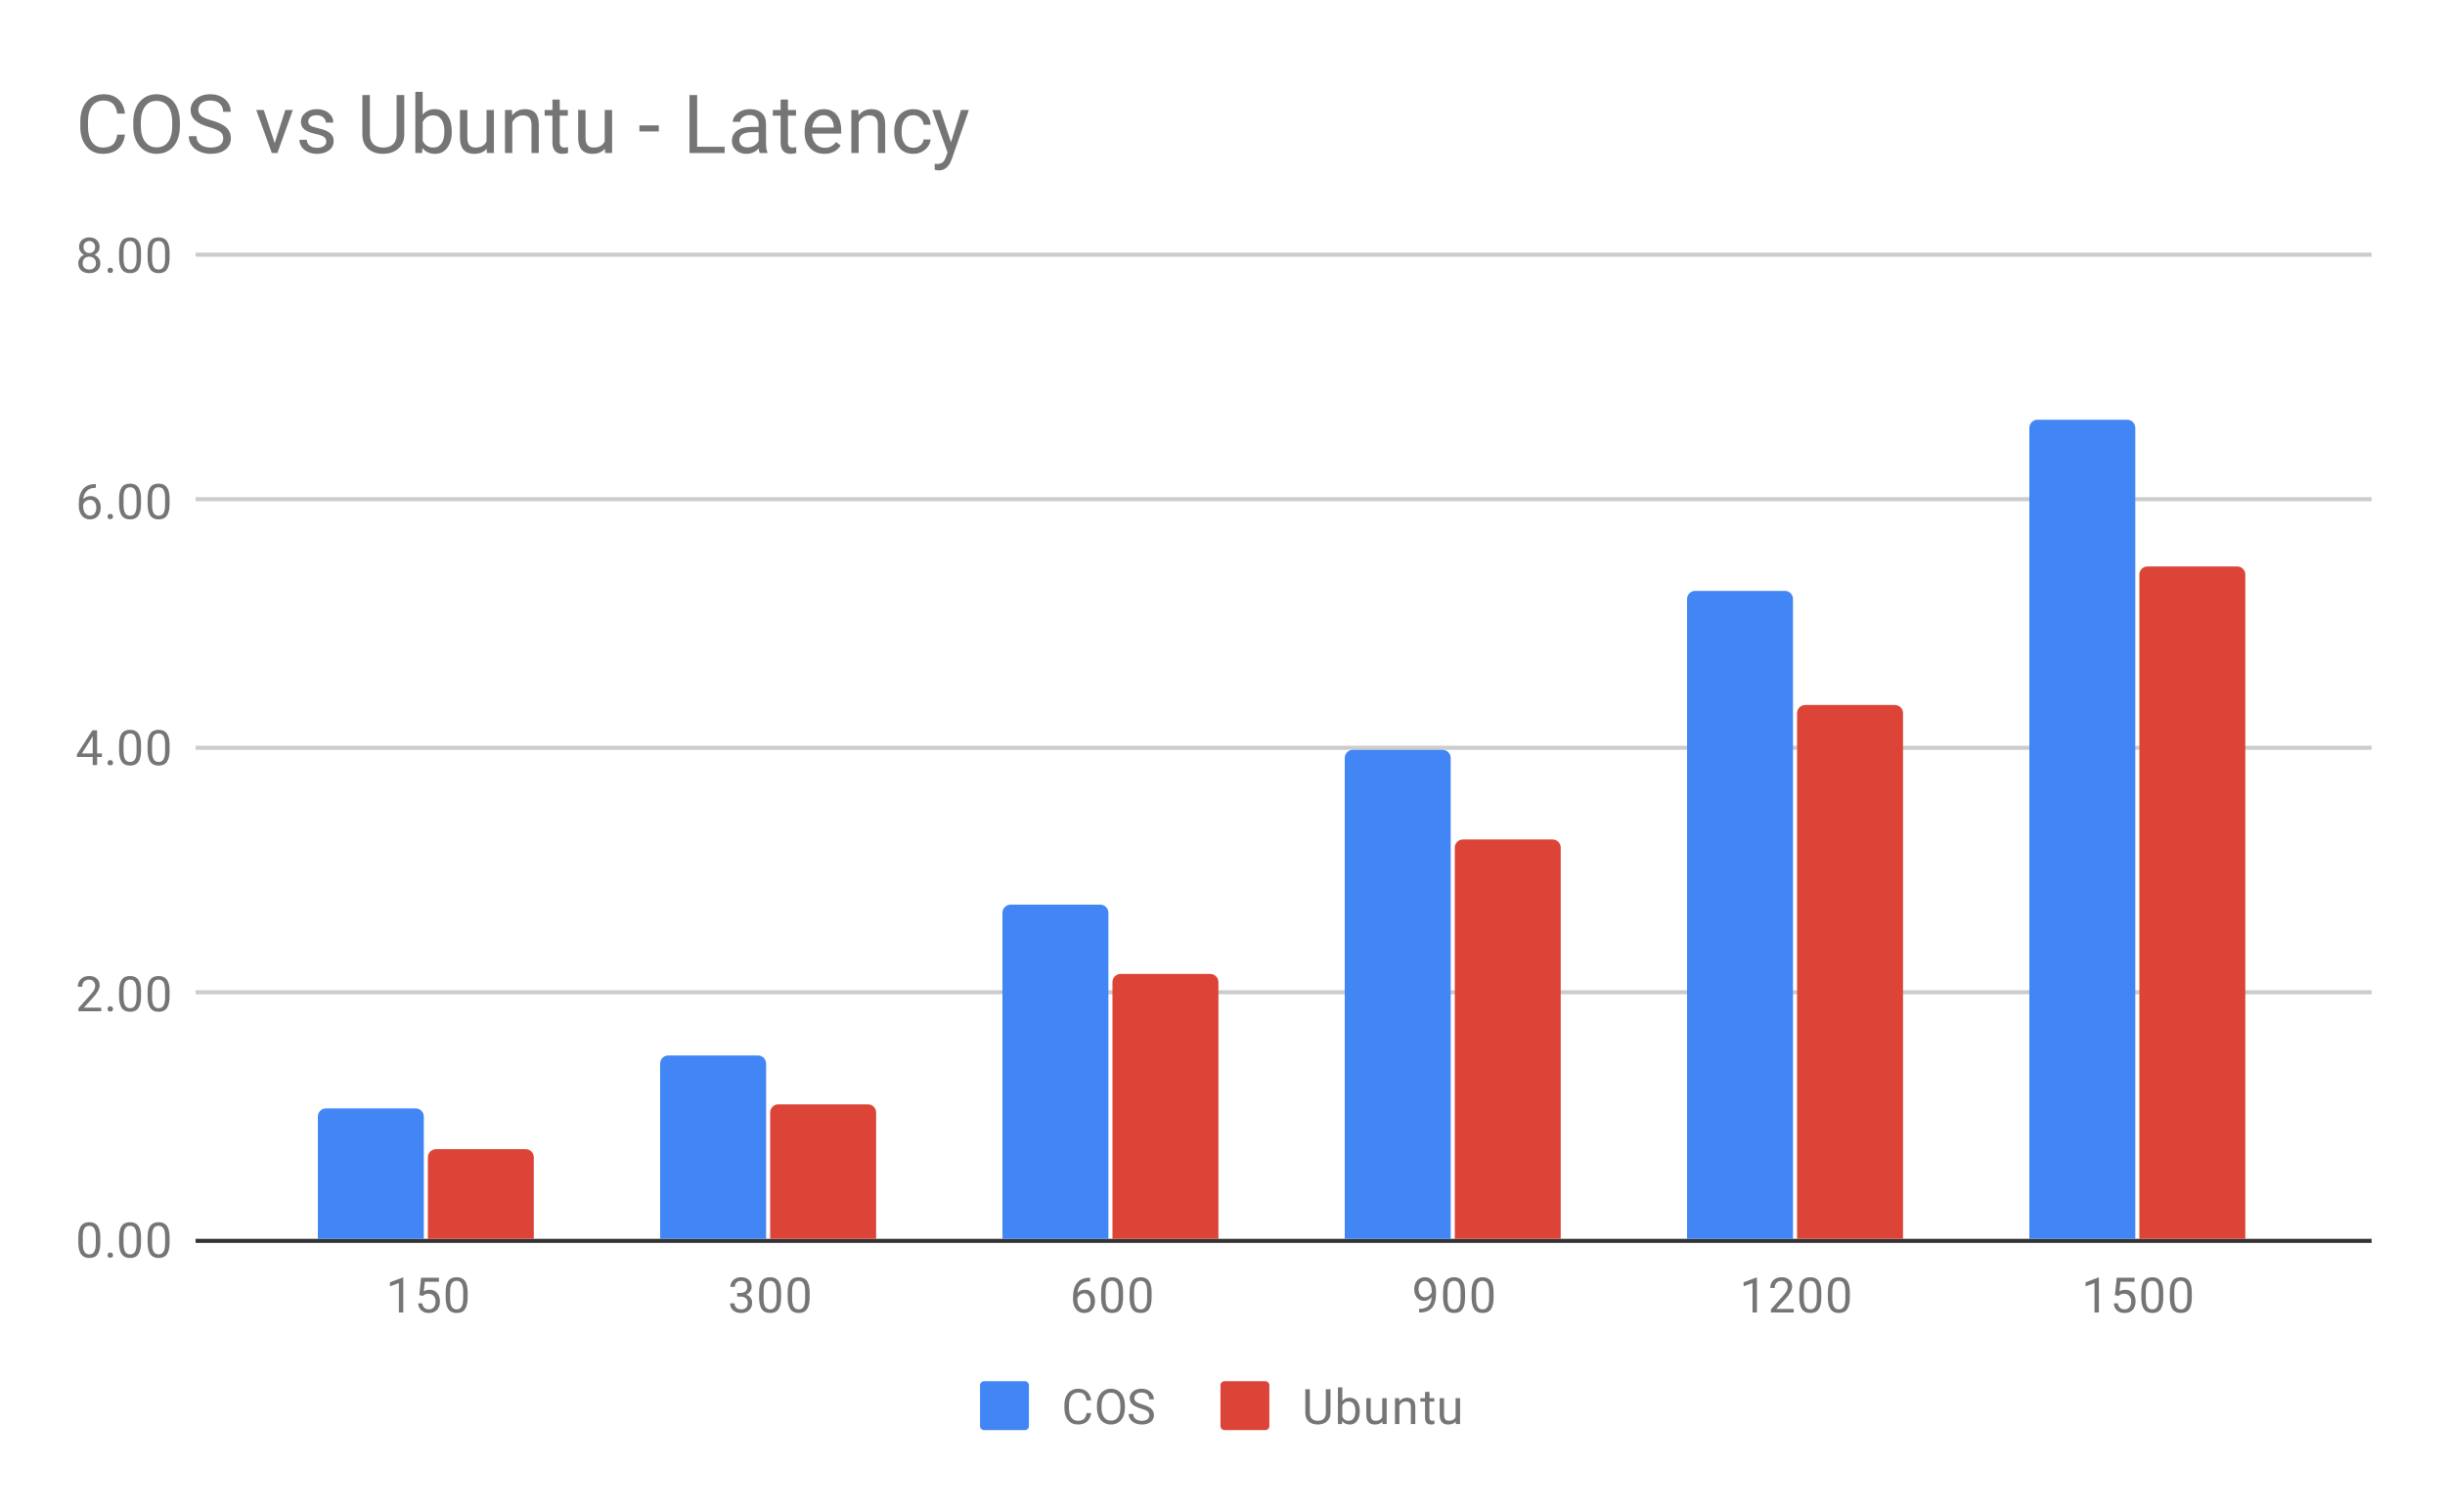 <svg version="1.1" viewBox="0.0 0.0 600.0 371.0" fill="none" stroke="none" stroke-linecap="square" stroke-miterlimit="10" width="600" height="371" xmlns:xlink="http://www.w3.org/1999/xlink" xmlns="http://www.w3.org/2000/svg"><path fill="#ffffff" d="M0 0L600.0 0L600.0 371.0L0 371.0L0 0Z" fill-rule="nonzero"/><path stroke="#333333" stroke-width="1.0" stroke-linecap="butt" d="M48.5 304.5L581.5 304.5" fill-rule="nonzero"/><path stroke="#cccccc" stroke-width="1.0" stroke-linecap="butt" d="M48.5 243.5L581.5 243.5" fill-rule="nonzero"/><path stroke="#cccccc" stroke-width="1.0" stroke-linecap="butt" d="M48.5 183.5L581.5 183.5" fill-rule="nonzero"/><path stroke="#cccccc" stroke-width="1.0" stroke-linecap="butt" d="M48.5 122.5L581.5 122.5" fill-rule="nonzero"/><path stroke="#cccccc" stroke-width="1.0" stroke-linecap="butt" d="M48.5 62.5L581.5 62.5" fill-rule="nonzero"/><clipPath id="id_0"><path d="M48.55 62.417L581.45 62.417L581.45 304.083L48.55 304.083L48.55 62.417Z" clip-rule="nonzero"/></clipPath><path stroke="#000000" stroke-width="0.0" stroke-linecap="butt" stroke-opacity="0.0" clip-path="url(#id_0)" d="M104.0 304.0L78.0 304.0L78.0 274.0C78.0 272.895 78.895 272.0 80.0 272.0L102.0 272.0C103.105 272.0 104.0 272.895 104.0 274.0Z" fill-rule="nonzero"/><path fill="#4285f4" clip-path="url(#id_0)" d="M104.0 304.0L78.0 304.0L78.0 274.0C78.0 272.895 78.895 272.0 80.0 272.0L102.0 272.0C103.105 272.0 104.0 272.895 104.0 274.0Z" fill-rule="nonzero"/><path stroke="#000000" stroke-width="0.0" stroke-linecap="butt" stroke-opacity="0.0" clip-path="url(#id_0)" d="M188.0 304.0L162.0 304.0L162.0 261.0C162.0 259.895 162.895 259.0 164.0 259.0L186.0 259.0C187.105 259.0 188.0 259.895 188.0 261.0Z" fill-rule="nonzero"/><path fill="#4285f4" clip-path="url(#id_0)" d="M188.0 304.0L162.0 304.0L162.0 261.0C162.0 259.895 162.895 259.0 164.0 259.0L186.0 259.0C187.105 259.0 188.0 259.895 188.0 261.0Z" fill-rule="nonzero"/><path stroke="#000000" stroke-width="0.0" stroke-linecap="butt" stroke-opacity="0.0" clip-path="url(#id_0)" d="M272.0 304.0L246.0 304.0L246.0 224.0C246.0 222.895 246.895 222.0 248.0 222.0L270.0 222.0C271.105 222.0 272.0 222.895 272.0 224.0Z" fill-rule="nonzero"/><path fill="#4285f4" clip-path="url(#id_0)" d="M272.0 304.0L246.0 304.0L246.0 224.0C246.0 222.895 246.895 222.0 248.0 222.0L270.0 222.0C271.105 222.0 272.0 222.895 272.0 224.0Z" fill-rule="nonzero"/><path stroke="#000000" stroke-width="0.0" stroke-linecap="butt" stroke-opacity="0.0" clip-path="url(#id_0)" d="M356.0 304.0L330.0 304.0L330.0 186.0C330.0 184.895 330.895 184.0 332.0 184.0L354.0 184.0C355.105 184.0 356.0 184.895 356.0 186.0Z" fill-rule="nonzero"/><path fill="#4285f4" clip-path="url(#id_0)" d="M356.0 304.0L330.0 304.0L330.0 186.0C330.0 184.895 330.895 184.0 332.0 184.0L354.0 184.0C355.105 184.0 356.0 184.895 356.0 186.0Z" fill-rule="nonzero"/><path stroke="#000000" stroke-width="0.0" stroke-linecap="butt" stroke-opacity="0.0" clip-path="url(#id_0)" d="M440.0 304.0L414.0 304.0L414.0 147.0C414.0 145.895 414.895 145.0 416.0 145.0L438.0 145.0C439.105 145.0 440.0 145.895 440.0 147.0Z" fill-rule="nonzero"/><path fill="#4285f4" clip-path="url(#id_0)" d="M440.0 304.0L414.0 304.0L414.0 147.0C414.0 145.895 414.895 145.0 416.0 145.0L438.0 145.0C439.105 145.0 440.0 145.895 440.0 147.0Z" fill-rule="nonzero"/><path stroke="#000000" stroke-width="0.0" stroke-linecap="butt" stroke-opacity="0.0" clip-path="url(#id_0)" d="M524.0 304.0L498.0 304.0L498.0 105.0C498.0 103.895 498.895 103.0 500.0 103.0L522.0 103.0C523.105 103.0 524.0 103.895 524.0 105.0Z" fill-rule="nonzero"/><path fill="#4285f4" clip-path="url(#id_0)" d="M524.0 304.0L498.0 304.0L498.0 105.0C498.0 103.895 498.895 103.0 500.0 103.0L522.0 103.0C523.105 103.0 524.0 103.895 524.0 105.0Z" fill-rule="nonzero"/><path stroke="#000000" stroke-width="0.0" stroke-linecap="butt" stroke-opacity="0.0" clip-path="url(#id_0)" d="M131.0 304.0L105.0 304.0L105.0 284.0C105.0 282.895 105.895 282.0 107.0 282.0L129.0 282.0C130.105 282.0 131.0 282.895 131.0 284.0Z" fill-rule="nonzero"/><path fill="#db4437" clip-path="url(#id_0)" d="M131.0 304.0L105.0 304.0L105.0 284.0C105.0 282.895 105.895 282.0 107.0 282.0L129.0 282.0C130.105 282.0 131.0 282.895 131.0 284.0Z" fill-rule="nonzero"/><path stroke="#000000" stroke-width="0.0" stroke-linecap="butt" stroke-opacity="0.0" clip-path="url(#id_0)" d="M215.0 304.0L189.0 304.0L189.0 273.0C189.0 271.895 189.895 271.0 191.0 271.0L213.0 271.0C214.105 271.0 215.0 271.895 215.0 273.0Z" fill-rule="nonzero"/><path fill="#db4437" clip-path="url(#id_0)" d="M215.0 304.0L189.0 304.0L189.0 273.0C189.0 271.895 189.895 271.0 191.0 271.0L213.0 271.0C214.105 271.0 215.0 271.895 215.0 273.0Z" fill-rule="nonzero"/><path stroke="#000000" stroke-width="0.0" stroke-linecap="butt" stroke-opacity="0.0" clip-path="url(#id_0)" d="M299.0 304.0L273.0 304.0L273.0 241.0C273.0 239.895 273.895 239.0 275.0 239.0L297.0 239.0C298.105 239.0 299.0 239.895 299.0 241.0Z" fill-rule="nonzero"/><path fill="#db4437" clip-path="url(#id_0)" d="M299.0 304.0L273.0 304.0L273.0 241.0C273.0 239.895 273.895 239.0 275.0 239.0L297.0 239.0C298.105 239.0 299.0 239.895 299.0 241.0Z" fill-rule="nonzero"/><path stroke="#000000" stroke-width="0.0" stroke-linecap="butt" stroke-opacity="0.0" clip-path="url(#id_0)" d="M383.0 304.0L357.0 304.0L357.0 208.0C357.0 206.895 357.895 206.0 359.0 206.0L381.0 206.0C382.105 206.0 383.0 206.895 383.0 208.0Z" fill-rule="nonzero"/><path fill="#db4437" clip-path="url(#id_0)" d="M383.0 304.0L357.0 304.0L357.0 208.0C357.0 206.895 357.895 206.0 359.0 206.0L381.0 206.0C382.105 206.0 383.0 206.895 383.0 208.0Z" fill-rule="nonzero"/><path stroke="#000000" stroke-width="0.0" stroke-linecap="butt" stroke-opacity="0.0" clip-path="url(#id_0)" d="M467.0 304.0L441.0 304.0L441.0 175.0C441.0 173.895 441.895 173.0 443.0 173.0L465.0 173.0C466.105 173.0 467.0 173.895 467.0 175.0Z" fill-rule="nonzero"/><path fill="#db4437" clip-path="url(#id_0)" d="M467.0 304.0L441.0 304.0L441.0 175.0C441.0 173.895 441.895 173.0 443.0 173.0L465.0 173.0C466.105 173.0 467.0 173.895 467.0 175.0Z" fill-rule="nonzero"/><path stroke="#000000" stroke-width="0.0" stroke-linecap="butt" stroke-opacity="0.0" clip-path="url(#id_0)" d="M551.0 304.0L525.0 304.0L525.0 141.0C525.0 139.895 525.895 139.0 527.0 139.0L549.0 139.0C550.105 139.0 551.0 139.895 551.0 141.0Z" fill-rule="nonzero"/><path fill="#db4437" clip-path="url(#id_0)" d="M551.0 304.0L525.0 304.0L525.0 141.0C525.0 139.895 525.895 139.0 527.0 139.0L549.0 139.0C550.105 139.0 551.0 139.895 551.0 141.0Z" fill-rule="nonzero"/><path fill="#757575" d="M24.613 304.943Q24.613 306.849 23.956 307.786Q23.316 308.708 21.925 308.708Q20.566 308.708 19.909 307.802Q19.253 306.896 19.222 305.083L19.222 303.646Q19.222 301.755 19.863 300.849Q20.519 299.927 21.909 299.927Q23.284 299.927 23.941 300.818Q24.597 301.693 24.613 303.536L24.613 304.943ZM23.519 303.458Q23.519 302.083 23.128 301.458Q22.753 300.818 21.909 300.818Q21.081 300.818 20.691 301.458Q20.316 302.083 20.316 303.38L20.316 305.115Q20.316 306.49 20.706 307.161Q21.113 307.818 21.925 307.818Q22.722 307.818 23.113 307.193Q23.503 306.568 23.519 305.24L23.519 303.458ZM26.394 308.021Q26.394 307.74 26.55 307.552Q26.722 307.365 27.05 307.365Q27.394 307.365 27.566 307.552Q27.738 307.74 27.738 308.021Q27.738 308.286 27.566 308.474Q27.394 308.646 27.05 308.646Q26.722 308.646 26.55 308.474Q26.394 308.286 26.394 308.021ZM34.612 304.943Q34.612 306.849 33.956 307.786Q33.316 308.708 31.925 308.708Q30.566 308.708 29.909 307.802Q29.253 306.896 29.222 305.083L29.222 303.646Q29.222 301.755 29.863 300.849Q30.519 299.927 31.909 299.927Q33.284 299.927 33.941 300.818Q34.597 301.693 34.612 303.536L34.612 304.943ZM33.519 303.458Q33.519 302.083 33.128 301.458Q32.753 300.818 31.909 300.818Q31.081 300.818 30.691 301.458Q30.316 302.083 30.316 303.38L30.316 305.115Q30.316 306.49 30.706 307.161Q31.113 307.818 31.925 307.818Q32.722 307.818 33.112 307.193Q33.503 306.568 33.519 305.24L33.519 303.458ZM41.612 304.943Q41.612 306.849 40.956 307.786Q40.316 308.708 38.925 308.708Q37.566 308.708 36.909 307.802Q36.253 306.896 36.222 305.083L36.222 303.646Q36.222 301.755 36.862 300.849Q37.519 299.927 38.909 299.927Q40.284 299.927 40.941 300.818Q41.597 301.693 41.612 303.536L41.612 304.943ZM40.519 303.458Q40.519 302.083 40.128 301.458Q39.753 300.818 38.909 300.818Q38.081 300.818 37.691 301.458Q37.316 302.083 37.316 303.38L37.316 305.115Q37.316 306.49 37.706 307.161Q38.112 307.818 38.925 307.818Q39.722 307.818 40.112 307.193Q40.503 306.568 40.519 305.24L40.519 303.458Z" fill-rule="nonzero"/><path fill="#757575" d="M24.847 248.167L19.253 248.167L19.253 247.385L22.206 244.104Q22.863 243.354 23.113 242.901Q23.363 242.432 23.363 241.932Q23.363 241.26 22.956 240.839Q22.566 240.401 21.878 240.401Q21.081 240.401 20.628 240.87Q20.175 241.323 20.175 242.151L19.097 242.151Q19.097 240.964 19.847 240.245Q20.613 239.51 21.878 239.51Q23.081 239.51 23.769 240.135Q24.456 240.76 24.456 241.807Q24.456 243.057 22.847 244.807L20.566 247.276L24.847 247.276L24.847 248.167ZM26.394 247.604Q26.394 247.323 26.55 247.135Q26.722 246.948 27.05 246.948Q27.394 246.948 27.566 247.135Q27.738 247.323 27.738 247.604Q27.738 247.87 27.566 248.057Q27.394 248.229 27.05 248.229Q26.722 248.229 26.55 248.057Q26.394 247.87 26.394 247.604ZM34.612 244.526Q34.612 246.432 33.956 247.37Q33.316 248.292 31.925 248.292Q30.566 248.292 29.909 247.385Q29.253 246.479 29.222 244.667L29.222 243.229Q29.222 241.339 29.863 240.432Q30.519 239.51 31.909 239.51Q33.284 239.51 33.941 240.401Q34.597 241.276 34.612 243.12L34.612 244.526ZM33.519 243.042Q33.519 241.667 33.128 241.042Q32.753 240.401 31.909 240.401Q31.081 240.401 30.691 241.042Q30.316 241.667 30.316 242.964L30.316 244.698Q30.316 246.073 30.706 246.745Q31.113 247.401 31.925 247.401Q32.722 247.401 33.112 246.776Q33.503 246.151 33.519 244.823L33.519 243.042ZM41.612 244.526Q41.612 246.432 40.956 247.37Q40.316 248.292 38.925 248.292Q37.566 248.292 36.909 247.385Q36.253 246.479 36.222 244.667L36.222 243.229Q36.222 241.339 36.862 240.432Q37.519 239.51 38.909 239.51Q40.284 239.51 40.941 240.401Q41.597 241.276 41.612 243.12L41.612 244.526ZM40.519 243.042Q40.519 241.667 40.128 241.042Q39.753 240.401 38.909 240.401Q38.081 240.401 37.691 241.042Q37.316 241.667 37.316 242.964L37.316 244.698Q37.316 246.073 37.706 246.745Q38.112 247.401 38.925 247.401Q39.722 247.401 40.112 246.776Q40.503 246.151 40.519 244.823L40.519 243.042Z" fill-rule="nonzero"/><path fill="#757575" d="M23.831 184.891L25.019 184.891L25.019 185.766L23.831 185.766L23.831 187.75L22.753 187.75L22.753 185.766L18.863 185.766L18.863 185.125L22.675 179.219L23.831 179.219L23.831 184.891ZM20.097 184.891L22.753 184.891L22.753 180.703L22.613 180.938L20.097 184.891ZM26.394 187.188Q26.394 186.906 26.55 186.719Q26.722 186.531 27.05 186.531Q27.394 186.531 27.566 186.719Q27.738 186.906 27.738 187.188Q27.738 187.453 27.566 187.641Q27.394 187.812 27.05 187.812Q26.722 187.812 26.55 187.641Q26.394 187.453 26.394 187.188ZM34.612 184.109Q34.612 186.016 33.956 186.953Q33.316 187.875 31.925 187.875Q30.566 187.875 29.909 186.969Q29.253 186.062 29.222 184.25L29.222 182.812Q29.222 180.922 29.863 180.016Q30.519 179.094 31.909 179.094Q33.284 179.094 33.941 179.984Q34.597 180.859 34.612 182.703L34.612 184.109ZM33.519 182.625Q33.519 181.25 33.128 180.625Q32.753 179.984 31.909 179.984Q31.081 179.984 30.691 180.625Q30.316 181.25 30.316 182.547L30.316 184.281Q30.316 185.656 30.706 186.328Q31.113 186.984 31.925 186.984Q32.722 186.984 33.112 186.359Q33.503 185.734 33.519 184.406L33.519 182.625ZM41.612 184.109Q41.612 186.016 40.956 186.953Q40.316 187.875 38.925 187.875Q37.566 187.875 36.909 186.969Q36.253 186.062 36.222 184.25L36.222 182.812Q36.222 180.922 36.862 180.016Q37.519 179.094 38.909 179.094Q40.284 179.094 40.941 179.984Q41.597 180.859 41.612 182.703L41.612 184.109ZM40.519 182.625Q40.519 181.25 40.128 180.625Q39.753 179.984 38.909 179.984Q38.081 179.984 37.691 180.625Q37.316 181.25 37.316 182.547L37.316 184.281Q37.316 185.656 37.706 186.328Q38.112 186.984 38.925 186.984Q39.722 186.984 40.112 186.359Q40.503 185.734 40.519 184.406L40.519 182.625Z" fill-rule="nonzero"/><path fill="#757575" d="M23.519 118.802L23.519 119.708L23.316 119.708Q22.05 119.74 21.3 120.474Q20.55 121.193 20.425 122.505Q21.113 121.74 22.269 121.74Q23.378 121.74 24.05 122.521Q24.722 123.302 24.722 124.552Q24.722 125.865 24.003 126.661Q23.284 127.458 22.066 127.458Q20.847 127.458 20.081 126.521Q19.331 125.568 19.331 124.083L19.331 123.677Q19.331 121.318 20.331 120.068Q21.331 118.818 23.316 118.802L23.519 118.802ZM22.097 122.646Q21.534 122.646 21.066 122.974Q20.597 123.302 20.409 123.818L20.409 124.208Q20.409 125.271 20.878 125.911Q21.363 126.552 22.066 126.552Q22.8 126.552 23.222 126.021Q23.644 125.474 23.644 124.599Q23.644 123.724 23.222 123.193Q22.8 122.646 22.097 122.646ZM26.394 126.771Q26.394 126.49 26.55 126.302Q26.722 126.115 27.05 126.115Q27.394 126.115 27.566 126.302Q27.738 126.49 27.738 126.771Q27.738 127.036 27.566 127.224Q27.394 127.396 27.05 127.396Q26.722 127.396 26.55 127.224Q26.394 127.036 26.394 126.771ZM34.612 123.693Q34.612 125.599 33.956 126.536Q33.316 127.458 31.925 127.458Q30.566 127.458 29.909 126.552Q29.253 125.646 29.222 123.833L29.222 122.396Q29.222 120.505 29.863 119.599Q30.519 118.677 31.909 118.677Q33.284 118.677 33.941 119.568Q34.597 120.443 34.612 122.286L34.612 123.693ZM33.519 122.208Q33.519 120.833 33.128 120.208Q32.753 119.568 31.909 119.568Q31.081 119.568 30.691 120.208Q30.316 120.833 30.316 122.13L30.316 123.865Q30.316 125.24 30.706 125.911Q31.113 126.568 31.925 126.568Q32.722 126.568 33.112 125.943Q33.503 125.318 33.519 123.99L33.519 122.208ZM41.612 123.693Q41.612 125.599 40.956 126.536Q40.316 127.458 38.925 127.458Q37.566 127.458 36.909 126.552Q36.253 125.646 36.222 123.833L36.222 122.396Q36.222 120.505 36.862 119.599Q37.519 118.677 38.909 118.677Q40.284 118.677 40.941 119.568Q41.597 120.443 41.612 122.286L41.612 123.693ZM40.519 122.208Q40.519 120.833 40.128 120.208Q39.753 119.568 38.909 119.568Q38.081 119.568 37.691 120.208Q37.316 120.833 37.316 122.13L37.316 123.865Q37.316 125.24 37.706 125.911Q38.112 126.568 38.925 126.568Q39.722 126.568 40.112 125.943Q40.503 125.318 40.519 123.99L40.519 122.208Z" fill-rule="nonzero"/><path fill="#757575" d="M24.441 60.604Q24.441 61.245 24.097 61.745Q23.753 62.245 23.191 62.526Q23.847 62.807 24.238 63.37Q24.628 63.917 24.628 64.62Q24.628 65.714 23.878 66.385Q23.144 67.042 21.925 67.042Q20.691 67.042 19.941 66.385Q19.206 65.714 19.206 64.62Q19.206 63.917 19.581 63.37Q19.956 62.807 20.628 62.526Q20.066 62.245 19.738 61.745Q19.409 61.245 19.409 60.604Q19.409 59.526 20.097 58.901Q20.784 58.26 21.925 58.26Q23.05 58.26 23.738 58.901Q24.441 59.526 24.441 60.604ZM23.55 64.589Q23.55 63.87 23.097 63.432Q22.644 62.979 21.909 62.979Q21.175 62.979 20.722 63.432Q20.284 63.87 20.284 64.604Q20.284 65.323 20.722 65.745Q21.159 66.151 21.925 66.151Q22.675 66.151 23.113 65.729Q23.55 65.307 23.55 64.589ZM21.925 59.151Q21.284 59.151 20.878 59.557Q20.488 59.948 20.488 60.635Q20.488 61.276 20.878 61.682Q21.269 62.089 21.909 62.089Q22.566 62.089 22.956 61.682Q23.347 61.276 23.347 60.635Q23.347 59.979 22.941 59.573Q22.534 59.151 21.925 59.151ZM26.394 66.354Q26.394 66.073 26.55 65.885Q26.722 65.698 27.05 65.698Q27.394 65.698 27.566 65.885Q27.738 66.073 27.738 66.354Q27.738 66.62 27.566 66.807Q27.394 66.979 27.05 66.979Q26.722 66.979 26.55 66.807Q26.394 66.62 26.394 66.354ZM34.612 63.276Q34.612 65.182 33.956 66.12Q33.316 67.042 31.925 67.042Q30.566 67.042 29.909 66.135Q29.253 65.229 29.222 63.417L29.222 61.979Q29.222 60.089 29.863 59.182Q30.519 58.26 31.909 58.26Q33.284 58.26 33.941 59.151Q34.597 60.026 34.612 61.87L34.612 63.276ZM33.519 61.792Q33.519 60.417 33.128 59.792Q32.753 59.151 31.909 59.151Q31.081 59.151 30.691 59.792Q30.316 60.417 30.316 61.714L30.316 63.448Q30.316 64.823 30.706 65.495Q31.113 66.151 31.925 66.151Q32.722 66.151 33.112 65.526Q33.503 64.901 33.519 63.573L33.519 61.792ZM41.612 63.276Q41.612 65.182 40.956 66.12Q40.316 67.042 38.925 67.042Q37.566 67.042 36.909 66.135Q36.253 65.229 36.222 63.417L36.222 61.979Q36.222 60.089 36.862 59.182Q37.519 58.26 38.909 58.26Q40.284 58.26 40.941 59.151Q41.597 60.026 41.612 61.87L41.612 63.276ZM40.519 61.792Q40.519 60.417 40.128 59.792Q39.753 59.151 38.909 59.151Q38.081 59.151 37.691 59.792Q37.316 60.417 37.316 61.714L37.316 63.448Q37.316 64.823 37.706 65.495Q38.112 66.151 38.925 66.151Q39.722 66.151 40.112 65.526Q40.503 64.901 40.519 63.573L40.519 61.792Z" fill-rule="nonzero"/><path fill="#757575" d="M98.962 322.083L97.884 322.083L97.884 314.865L95.697 315.661L95.697 314.677L98.806 313.505L98.962 313.505L98.962 322.083ZM102.9 317.802L103.337 313.552L107.712 313.552L107.712 314.552L104.259 314.552L103.994 316.88Q104.634 316.505 105.431 316.505Q106.587 316.505 107.275 317.286Q107.962 318.052 107.962 319.365Q107.962 320.677 107.244 321.443Q106.541 322.208 105.259 322.208Q104.134 322.208 103.416 321.583Q102.697 320.943 102.603 319.833L103.619 319.833Q103.728 320.568 104.15 320.943Q104.572 321.318 105.259 321.318Q106.009 321.318 106.447 320.802Q106.884 320.286 106.884 319.38Q106.884 318.521 106.416 318.005Q105.947 317.49 105.166 317.49Q104.462 317.49 104.056 317.786L103.775 318.021L102.9 317.802ZM114.759 318.443Q114.759 320.349 114.103 321.286Q113.462 322.208 112.072 322.208Q110.712 322.208 110.056 321.302Q109.4 320.396 109.369 318.583L109.369 317.146Q109.369 315.255 110.009 314.349Q110.666 313.427 112.056 313.427Q113.431 313.427 114.087 314.318Q114.744 315.193 114.759 317.036L114.759 318.443ZM113.666 316.958Q113.666 315.583 113.275 314.958Q112.9 314.318 112.056 314.318Q111.228 314.318 110.837 314.958Q110.462 315.583 110.462 316.88L110.462 318.615Q110.462 319.99 110.853 320.661Q111.259 321.318 112.072 321.318Q112.869 321.318 113.259 320.693Q113.65 320.068 113.666 318.74L113.666 316.958Z" fill-rule="nonzero"/><path fill="#757575" d="M180.899 317.286L181.712 317.286Q182.493 317.271 182.931 316.88Q183.368 316.49 183.368 315.818Q183.368 314.318 181.868 314.318Q181.165 314.318 180.743 314.724Q180.337 315.13 180.337 315.786L179.243 315.786Q179.243 314.771 179.977 314.099Q180.727 313.427 181.868 313.427Q183.071 313.427 183.759 314.068Q184.446 314.708 184.446 315.849Q184.446 316.411 184.087 316.927Q183.727 317.443 183.102 317.708Q183.806 317.927 184.181 318.443Q184.571 318.958 184.571 319.708Q184.571 320.849 183.821 321.536Q183.071 322.208 181.868 322.208Q180.681 322.208 179.915 321.552Q179.165 320.896 179.165 319.833L180.259 319.833Q180.259 320.505 180.696 320.911Q181.134 321.318 181.884 321.318Q182.665 321.318 183.071 320.911Q183.493 320.49 183.493 319.724Q183.493 318.99 183.04 318.599Q182.587 318.193 181.712 318.177L180.899 318.177L180.899 317.286ZM191.681 318.443Q191.681 320.349 191.024 321.286Q190.384 322.208 188.993 322.208Q187.634 322.208 186.977 321.302Q186.321 320.396 186.29 318.583L186.29 317.146Q186.29 315.255 186.931 314.349Q187.587 313.427 188.977 313.427Q190.352 313.427 191.009 314.318Q191.665 315.193 191.681 317.036L191.681 318.443ZM190.587 316.958Q190.587 315.583 190.196 314.958Q189.821 314.318 188.977 314.318Q188.149 314.318 187.759 314.958Q187.384 315.583 187.384 316.88L187.384 318.615Q187.384 319.99 187.774 320.661Q188.181 321.318 188.993 321.318Q189.79 321.318 190.181 320.693Q190.571 320.068 190.587 318.74L190.587 316.958ZM198.681 318.443Q198.681 320.349 198.024 321.286Q197.384 322.208 195.993 322.208Q194.634 322.208 193.977 321.302Q193.321 320.396 193.29 318.583L193.29 317.146Q193.29 315.255 193.931 314.349Q194.587 313.427 195.977 313.427Q197.352 313.427 198.009 314.318Q198.665 315.193 198.681 317.036L198.681 318.443ZM197.587 316.958Q197.587 315.583 197.196 314.958Q196.821 314.318 195.977 314.318Q195.149 314.318 194.759 314.958Q194.384 315.583 194.384 316.88L194.384 318.615Q194.384 319.99 194.774 320.661Q195.181 321.318 195.993 321.318Q196.79 321.318 197.181 320.693Q197.571 320.068 197.587 318.74L197.587 316.958Z" fill-rule="nonzero"/><path fill="#757575" d="M267.508 313.552L267.508 314.458L267.305 314.458Q266.039 314.49 265.289 315.224Q264.539 315.943 264.414 317.255Q265.102 316.49 266.258 316.49Q267.368 316.49 268.039 317.271Q268.711 318.052 268.711 319.302Q268.711 320.615 267.993 321.411Q267.274 322.208 266.055 322.208Q264.836 322.208 264.071 321.271Q263.321 320.318 263.321 318.833L263.321 318.427Q263.321 316.068 264.321 314.818Q265.321 313.568 267.305 313.552L267.508 313.552ZM266.086 317.396Q265.524 317.396 265.055 317.724Q264.586 318.052 264.399 318.568L264.399 318.958Q264.399 320.021 264.868 320.661Q265.352 321.302 266.055 321.302Q266.789 321.302 267.211 320.771Q267.633 320.224 267.633 319.349Q267.633 318.474 267.211 317.943Q266.789 317.396 266.086 317.396ZM275.602 318.443Q275.602 320.349 274.946 321.286Q274.305 322.208 272.914 322.208Q271.555 322.208 270.899 321.302Q270.243 320.396 270.211 318.583L270.211 317.146Q270.211 315.255 270.852 314.349Q271.508 313.427 272.899 313.427Q274.274 313.427 274.93 314.318Q275.586 315.193 275.602 317.036L275.602 318.443ZM274.508 316.958Q274.508 315.583 274.118 314.958Q273.743 314.318 272.899 314.318Q272.071 314.318 271.68 314.958Q271.305 315.583 271.305 316.88L271.305 318.615Q271.305 319.99 271.696 320.661Q272.102 321.318 272.914 321.318Q273.711 321.318 274.102 320.693Q274.493 320.068 274.508 318.74L274.508 316.958ZM282.602 318.443Q282.602 320.349 281.946 321.286Q281.305 322.208 279.914 322.208Q278.555 322.208 277.899 321.302Q277.243 320.396 277.211 318.583L277.211 317.146Q277.211 315.255 277.852 314.349Q278.508 313.427 279.899 313.427Q281.274 313.427 281.93 314.318Q282.586 315.193 282.602 317.036L282.602 318.443ZM281.508 316.958Q281.508 315.583 281.118 314.958Q280.743 314.318 279.899 314.318Q279.071 314.318 278.68 314.958Q278.305 315.583 278.305 316.88L278.305 318.615Q278.305 319.99 278.696 320.661Q279.102 321.318 279.914 321.318Q280.711 321.318 281.102 320.693Q281.493 320.068 281.508 318.74L281.508 316.958Z" fill-rule="nonzero"/><path fill="#757575" d="M351.32 318.333Q350.992 318.74 350.507 318.99Q350.039 319.224 349.476 319.224Q348.742 319.224 348.195 318.865Q347.648 318.505 347.351 317.849Q347.054 317.177 347.054 316.38Q347.054 315.536 347.367 314.849Q347.695 314.161 348.289 313.802Q348.898 313.427 349.695 313.427Q350.961 313.427 351.679 314.38Q352.414 315.333 352.414 316.958L352.414 317.271Q352.414 319.771 351.429 320.911Q350.445 322.052 348.461 322.083L348.242 322.083L348.242 321.177L348.476 321.177Q349.82 321.146 350.539 320.474Q351.257 319.802 351.32 318.333ZM349.648 318.333Q350.195 318.333 350.648 318.005Q351.117 317.661 351.336 317.177L351.336 316.74Q351.336 315.677 350.867 315.005Q350.398 314.333 349.695 314.333Q348.976 314.333 348.539 314.88Q348.117 315.427 348.117 316.333Q348.117 317.208 348.523 317.771Q348.945 318.333 349.648 318.333ZM359.523 318.443Q359.523 320.349 358.867 321.286Q358.226 322.208 356.836 322.208Q355.476 322.208 354.82 321.302Q354.164 320.396 354.132 318.583L354.132 317.146Q354.132 315.255 354.773 314.349Q355.429 313.427 356.82 313.427Q358.195 313.427 358.851 314.318Q359.507 315.193 359.523 317.036L359.523 318.443ZM358.429 316.958Q358.429 315.583 358.039 314.958Q357.664 314.318 356.82 314.318Q355.992 314.318 355.601 314.958Q355.226 315.583 355.226 316.88L355.226 318.615Q355.226 319.99 355.617 320.661Q356.023 321.318 356.836 321.318Q357.632 321.318 358.023 320.693Q358.414 320.068 358.429 318.74L358.429 316.958ZM366.523 318.443Q366.523 320.349 365.867 321.286Q365.226 322.208 363.836 322.208Q362.476 322.208 361.82 321.302Q361.164 320.396 361.132 318.583L361.132 317.146Q361.132 315.255 361.773 314.349Q362.429 313.427 363.82 313.427Q365.195 313.427 365.851 314.318Q366.507 315.193 366.523 317.036L366.523 318.443ZM365.429 316.958Q365.429 315.583 365.039 314.958Q364.664 314.318 363.82 314.318Q362.992 314.318 362.601 314.958Q362.226 315.583 362.226 316.88L362.226 318.615Q362.226 319.99 362.617 320.661Q363.023 321.318 363.836 321.318Q364.632 321.318 365.023 320.693Q365.414 320.068 365.429 318.74L365.429 316.958Z" fill-rule="nonzero"/><path fill="#757575" d="M431.148 322.083L430.069 322.083L430.069 314.865L427.882 315.661L427.882 314.677L430.991 313.505L431.148 313.505L431.148 322.083ZM440.179 322.083L434.585 322.083L434.585 321.302L437.538 318.021Q438.194 317.271 438.444 316.818Q438.694 316.349 438.694 315.849Q438.694 315.177 438.288 314.755Q437.898 314.318 437.21 314.318Q436.413 314.318 435.96 314.786Q435.507 315.24 435.507 316.068L434.429 316.068Q434.429 314.88 435.179 314.161Q435.944 313.427 437.21 313.427Q438.413 313.427 439.101 314.052Q439.788 314.677 439.788 315.724Q439.788 316.974 438.179 318.724L435.898 321.193L440.179 321.193L440.179 322.083ZM446.944 318.443Q446.944 320.349 446.288 321.286Q445.648 322.208 444.257 322.208Q442.898 322.208 442.241 321.302Q441.585 320.396 441.554 318.583L441.554 317.146Q441.554 315.255 442.194 314.349Q442.851 313.427 444.241 313.427Q445.616 313.427 446.273 314.318Q446.929 315.193 446.944 317.036L446.944 318.443ZM445.851 316.958Q445.851 315.583 445.46 314.958Q445.085 314.318 444.241 314.318Q443.413 314.318 443.023 314.958Q442.648 315.583 442.648 316.88L442.648 318.615Q442.648 319.99 443.038 320.661Q443.444 321.318 444.257 321.318Q445.054 321.318 445.444 320.693Q445.835 320.068 445.851 318.74L445.851 316.958ZM453.944 318.443Q453.944 320.349 453.288 321.286Q452.648 322.208 451.257 322.208Q449.898 322.208 449.241 321.302Q448.585 320.396 448.554 318.583L448.554 317.146Q448.554 315.255 449.194 314.349Q449.851 313.427 451.241 313.427Q452.616 313.427 453.273 314.318Q453.929 315.193 453.944 317.036L453.944 318.443ZM452.851 316.958Q452.851 315.583 452.46 314.958Q452.085 314.318 451.241 314.318Q450.413 314.318 450.023 314.958Q449.648 315.583 449.648 316.88L449.648 318.615Q449.648 319.99 450.038 320.661Q450.444 321.318 451.257 321.318Q452.054 321.318 452.444 320.693Q452.835 320.068 452.851 318.74L452.851 316.958Z" fill-rule="nonzero"/><path fill="#757575" d="M515.069 322.083L513.991 322.083L513.991 314.865L511.803 315.661L511.803 314.677L514.913 313.505L515.069 313.505L515.069 322.083ZM519.006 317.802L519.444 313.552L523.819 313.552L523.819 314.552L520.366 314.552L520.1 316.88Q520.741 316.505 521.538 316.505Q522.694 316.505 523.381 317.286Q524.069 318.052 524.069 319.365Q524.069 320.677 523.35 321.443Q522.647 322.208 521.366 322.208Q520.241 322.208 519.522 321.583Q518.803 320.943 518.709 319.833L519.725 319.833Q519.834 320.568 520.256 320.943Q520.678 321.318 521.366 321.318Q522.116 321.318 522.553 320.802Q522.991 320.286 522.991 319.38Q522.991 318.521 522.522 318.005Q522.053 317.49 521.272 317.49Q520.569 317.49 520.163 317.786L519.881 318.021L519.006 317.802ZM530.866 318.443Q530.866 320.349 530.209 321.286Q529.569 322.208 528.178 322.208Q526.819 322.208 526.163 321.302Q525.506 320.396 525.475 318.583L525.475 317.146Q525.475 315.255 526.116 314.349Q526.772 313.427 528.163 313.427Q529.538 313.427 530.194 314.318Q530.85 315.193 530.866 317.036L530.866 318.443ZM529.772 316.958Q529.772 315.583 529.381 314.958Q529.006 314.318 528.163 314.318Q527.334 314.318 526.944 314.958Q526.569 315.583 526.569 316.88L526.569 318.615Q526.569 319.99 526.959 320.661Q527.366 321.318 528.178 321.318Q528.975 321.318 529.366 320.693Q529.756 320.068 529.772 318.74L529.772 316.958ZM537.866 318.443Q537.866 320.349 537.209 321.286Q536.569 322.208 535.178 322.208Q533.819 322.208 533.163 321.302Q532.506 320.396 532.475 318.583L532.475 317.146Q532.475 315.255 533.116 314.349Q533.772 313.427 535.163 313.427Q536.538 313.427 537.194 314.318Q537.85 315.193 537.866 317.036L537.866 318.443ZM536.772 316.958Q536.772 315.583 536.381 314.958Q536.006 314.318 535.163 314.318Q534.334 314.318 533.944 314.958Q533.569 315.583 533.569 316.88L533.569 318.615Q533.569 319.99 533.959 320.661Q534.366 321.318 535.178 321.318Q535.975 321.318 536.366 320.693Q536.756 320.068 536.772 318.74L536.772 316.958Z" fill-rule="nonzero"/><path fill="#4285f4" d="M240.5 339.95C240.5 339.398 240.948 338.95 241.5 338.95L251.5 338.95C252.052 338.95 252.5 339.398 252.5 339.95L252.5 349.95C252.5 350.502 252.052 350.95 251.5 350.95L241.5 350.95C240.948 350.95 240.5 350.502 240.5 349.95Z" fill-rule="nonzero"/><path fill="#757575" d="M267.766 346.747Q267.609 348.091 266.766 348.841Q265.922 349.575 264.531 349.575Q263.016 349.575 262.109 348.497Q261.203 347.403 261.203 345.575L261.203 344.762Q261.203 343.575 261.625 342.669Q262.047 341.762 262.828 341.278Q263.609 340.794 264.625 340.794Q265.984 340.794 266.797 341.559Q267.625 342.325 267.766 343.653L266.641 343.653Q266.484 342.637 266.0 342.184Q265.516 341.731 264.625 341.731Q263.547 341.731 262.938 342.528Q262.328 343.325 262.328 344.794L262.328 345.622Q262.328 347.012 262.906 347.841Q263.484 348.653 264.531 348.653Q265.469 348.653 265.969 348.231Q266.469 347.794 266.641 346.747L267.766 346.747ZM276.047 345.466Q276.047 346.716 275.625 347.653Q275.203 348.575 274.422 349.075Q273.656 349.575 272.625 349.575Q271.625 349.575 270.844 349.075Q270.062 348.575 269.625 347.669Q269.203 346.747 269.188 345.528L269.188 344.919Q269.188 343.684 269.609 342.747Q270.047 341.809 270.828 341.309Q271.609 340.794 272.625 340.794Q273.641 340.794 274.422 341.294Q275.203 341.794 275.625 342.731Q276.047 343.669 276.047 344.919L276.047 345.466ZM274.938 344.903Q274.938 343.387 274.328 342.575Q273.719 341.762 272.625 341.762Q271.547 341.762 270.938 342.575Q270.328 343.387 270.312 344.825L270.312 345.466Q270.312 346.934 270.922 347.778Q271.547 348.606 272.625 348.606Q273.719 348.606 274.312 347.825Q274.922 347.028 274.938 345.544L274.938 344.903ZM280.0 345.653Q278.562 345.231 277.891 344.622Q277.234 344.012 277.234 343.122Q277.234 342.122 278.031 341.466Q278.844 340.794 280.141 340.794Q281.016 340.794 281.703 341.137Q282.391 341.481 282.766 342.075Q283.156 342.669 283.156 343.387L282.016 343.387Q282.016 342.606 281.516 342.169Q281.031 341.731 280.141 341.731Q279.312 341.731 278.844 342.106Q278.375 342.466 278.375 343.106Q278.375 343.637 278.812 343.997Q279.266 344.356 280.328 344.653Q281.391 344.95 281.984 345.309Q282.594 345.669 282.875 346.153Q283.172 346.637 283.172 347.278Q283.172 348.325 282.359 348.95Q281.547 349.575 280.203 349.575Q279.312 349.575 278.547 349.231Q277.797 348.887 277.375 348.309Q276.969 347.716 276.969 346.981L278.094 346.981Q278.094 347.747 278.672 348.2Q279.25 348.653 280.203 348.653Q281.094 348.653 281.562 348.294Q282.031 347.919 282.031 347.294Q282.031 346.669 281.594 346.325Q281.156 345.981 280.0 345.653Z" fill-rule="nonzero"/><path fill="#db4437" d="M299.5 339.95C299.5 339.398 299.948 338.95 300.5 338.95L310.5 338.95C311.052 338.95 311.5 339.398 311.5 339.95L311.5 349.95C311.5 350.502 311.052 350.95 310.5 350.95L300.5 350.95C299.948 350.95 299.5 350.502 299.5 349.95Z" fill-rule="nonzero"/><path fill="#757575" d="M326.5 340.919L326.5 346.716Q326.484 347.919 325.734 348.7Q324.984 349.466 323.703 349.559L323.391 349.575Q322.0 349.575 321.156 348.825Q320.328 348.059 320.328 346.731L320.328 340.919L321.438 340.919L321.438 346.7Q321.438 347.622 321.938 348.137Q322.453 348.653 323.391 348.653Q324.359 348.653 324.859 348.137Q325.359 347.622 325.359 346.7L325.359 340.919L326.5 340.919ZM333.688 346.356Q333.688 347.809 333.016 348.7Q332.359 349.575 331.234 349.575Q330.031 349.575 329.375 348.716L329.312 349.45L328.328 349.45L328.328 340.45L329.406 340.45L329.406 343.809Q330.062 342.997 331.219 342.997Q332.375 342.997 333.031 343.872Q333.688 344.731 333.688 346.262L333.688 346.356ZM332.609 346.231Q332.609 345.122 332.172 344.528Q331.75 343.919 330.953 343.919Q329.875 343.919 329.406 344.903L329.406 347.653Q329.906 348.653 330.953 348.653Q331.734 348.653 332.172 348.044Q332.609 347.434 332.609 346.231ZM339.234 348.825Q338.609 349.575 337.375 349.575Q336.359 349.575 335.828 348.981Q335.297 348.387 335.297 347.231L335.297 343.106L336.375 343.106L336.375 347.2Q336.375 348.653 337.547 348.653Q338.797 348.653 339.203 347.716L339.203 343.106L340.297 343.106L340.297 349.45L339.266 349.45L339.234 348.825ZM343.344 343.106L343.375 343.903Q344.109 342.997 345.281 342.997Q347.297 342.997 347.312 345.262L347.312 349.45L346.219 349.45L346.219 345.247Q346.219 344.575 345.906 344.247Q345.609 343.919 344.953 343.919Q344.422 343.919 344.016 344.2Q343.625 344.481 343.406 344.934L343.406 349.45L342.328 349.45L342.328 343.106L343.344 343.106ZM350.797 341.575L350.797 343.106L351.969 343.106L351.969 343.95L350.797 343.95L350.797 347.872Q350.797 348.262 350.953 348.45Q351.109 348.637 351.484 348.637Q351.672 348.637 352.0 348.575L352.0 349.45Q351.578 349.575 351.172 349.575Q350.453 349.575 350.078 349.137Q349.703 348.684 349.703 347.872L349.703 343.95L348.547 343.95L348.547 343.106L349.703 343.106L349.703 341.575L350.797 341.575ZM357.234 348.825Q356.609 349.575 355.375 349.575Q354.359 349.575 353.828 348.981Q353.297 348.387 353.297 347.231L353.297 343.106L354.375 343.106L354.375 347.2Q354.375 348.653 355.547 348.653Q356.797 348.653 357.203 347.716L357.203 343.106L358.297 343.106L358.297 349.45L357.266 349.45L357.234 348.825Z" fill-rule="nonzero"/><path fill="#757575" d="M30.659 33.034Q30.394 35.3 28.988 36.534Q27.597 37.753 25.269 37.753Q22.753 37.753 21.222 35.941Q19.706 34.128 19.706 31.097L19.706 29.738Q19.706 27.753 20.409 26.253Q21.128 24.753 22.425 23.941Q23.722 23.128 25.441 23.128Q27.706 23.128 29.066 24.394Q30.441 25.659 30.659 27.894L28.769 27.894Q28.534 26.206 27.706 25.441Q26.894 24.675 25.441 24.675Q23.644 24.675 22.613 26.003Q21.597 27.331 21.597 29.784L21.597 31.159Q21.597 33.472 22.566 34.847Q23.534 36.206 25.269 36.206Q26.831 36.206 27.659 35.503Q28.503 34.8 28.769 33.034L30.659 33.034ZM44.144 30.894Q44.144 32.987 43.441 34.55Q42.737 36.097 41.441 36.925Q40.159 37.753 38.441 37.753Q36.753 37.753 35.456 36.925Q34.159 36.097 33.441 34.566Q32.722 33.034 32.706 31.019L32.706 30.003Q32.706 27.956 33.409 26.378Q34.128 24.8 35.425 23.972Q36.737 23.128 38.409 23.128Q40.128 23.128 41.425 23.956Q42.737 24.784 43.441 26.363Q44.144 27.925 44.144 30.003L44.144 30.894ZM42.269 29.988Q42.269 27.456 41.253 26.113Q40.237 24.753 38.409 24.753Q36.644 24.753 35.612 26.113Q34.597 27.456 34.566 29.847L34.566 30.894Q34.566 33.347 35.597 34.753Q36.628 36.159 38.441 36.159Q40.253 36.159 41.237 34.831Q42.237 33.503 42.269 31.034L42.269 29.988ZM51.394 31.206Q48.972 30.519 47.878 29.519Q46.784 28.503 46.784 27.019Q46.784 25.331 48.128 24.238Q49.472 23.128 51.612 23.128Q53.081 23.128 54.222 23.706Q55.378 24.269 56.003 25.269Q56.628 26.253 56.628 27.441L54.753 27.441Q54.753 26.159 53.925 25.425Q53.112 24.675 51.612 24.675Q50.222 24.675 49.441 25.284Q48.675 25.894 48.675 26.988Q48.675 27.847 49.409 28.456Q50.144 29.05 51.909 29.55Q53.691 30.05 54.691 30.659Q55.691 31.253 56.175 32.05Q56.659 32.847 56.659 33.941Q56.659 35.659 55.316 36.706Q53.972 37.753 51.706 37.753Q50.253 37.753 48.972 37.191Q47.706 36.628 47.019 35.659Q46.331 34.675 46.331 33.425L48.222 33.425Q48.222 34.722 49.175 35.472Q50.128 36.206 51.706 36.206Q53.191 36.206 53.987 35.612Q54.784 35.003 54.784 33.956Q54.784 32.909 54.05 32.347Q53.316 31.769 51.394 31.206ZM67.409 35.097L70.019 26.988L71.862 26.988L68.081 37.55L66.706 37.55L62.878 26.988L64.722 26.988L67.409 35.097ZM80.066 34.753Q80.066 34.019 79.519 33.612Q78.972 33.206 77.597 32.909Q76.222 32.612 75.409 32.206Q74.612 31.8 74.222 31.238Q73.847 30.659 73.847 29.878Q73.847 28.581 74.941 27.691Q76.034 26.784 77.753 26.784Q79.55 26.784 80.659 27.722Q81.784 28.644 81.784 30.081L79.956 30.081Q79.956 29.347 79.331 28.816Q78.706 28.269 77.753 28.269Q76.753 28.269 76.191 28.706Q75.644 29.128 75.644 29.831Q75.644 30.472 76.159 30.816Q76.675 31.144 78.034 31.456Q79.394 31.753 80.222 32.175Q81.066 32.581 81.472 33.175Q81.878 33.769 81.878 34.612Q81.878 36.034 80.737 36.894Q79.612 37.753 77.8 37.753Q76.534 37.753 75.55 37.3Q74.581 36.847 74.019 36.05Q73.472 35.237 73.472 34.3L75.284 34.3Q75.331 35.206 76.003 35.737Q76.691 36.269 77.8 36.269Q78.831 36.269 79.441 35.862Q80.066 35.441 80.066 34.753ZM99.206 23.331L99.206 33.003Q99.206 35.003 97.941 36.284Q96.691 37.566 94.55 37.722L94.05 37.753Q91.706 37.753 90.316 36.487Q88.941 35.222 88.925 33.019L88.925 23.331L90.769 23.331L90.769 32.956Q90.769 34.503 91.612 35.362Q92.472 36.206 94.05 36.206Q95.644 36.206 96.487 35.362Q97.331 34.519 97.331 32.972L97.331 23.331L99.206 23.331ZM110.862 32.378Q110.862 34.8 109.753 36.284Q108.644 37.753 106.769 37.753Q104.753 37.753 103.659 36.331L103.581 37.55L101.925 37.55L101.925 22.55L103.722 22.55L103.722 28.144Q104.816 26.784 106.737 26.784Q108.659 26.784 109.753 28.238Q110.862 29.691 110.862 32.222L110.862 32.378ZM109.05 32.175Q109.05 30.331 108.331 29.331Q107.628 28.316 106.3 28.316Q104.503 28.316 103.722 29.988L103.722 34.55Q104.55 36.206 106.316 36.206Q107.612 36.206 108.331 35.206Q109.05 34.206 109.05 32.175ZM119.441 36.503Q118.394 37.753 116.347 37.753Q114.659 37.753 113.769 36.769Q112.894 35.784 112.878 33.862L112.878 26.988L114.691 26.988L114.691 33.816Q114.691 36.206 116.644 36.206Q118.706 36.206 119.394 34.675L119.394 26.988L121.206 26.988L121.206 37.55L119.487 37.55L119.441 36.503ZM125.628 26.988L125.691 28.316Q126.894 26.784 128.847 26.784Q132.206 26.784 132.222 30.566L132.222 37.55L130.425 37.55L130.425 30.55Q130.409 29.409 129.894 28.863Q129.394 28.316 128.3 28.316Q127.425 28.316 126.753 28.784Q126.097 29.253 125.722 30.019L125.722 37.55L123.925 37.55L123.925 26.988L125.628 26.988ZM137.363 24.425L137.363 26.988L139.347 26.988L139.347 28.378L137.363 28.378L137.363 34.925Q137.363 35.566 137.628 35.894Q137.894 36.206 138.534 36.206Q138.847 36.206 139.394 36.081L139.394 37.55Q138.675 37.753 138.003 37.753Q136.8 37.753 136.175 37.019Q135.566 36.284 135.566 34.925L135.566 28.378L133.644 28.378L133.644 26.988L135.566 26.988L135.566 24.425L137.363 24.425ZM148.441 36.503Q147.394 37.753 145.347 37.753Q143.659 37.753 142.769 36.769Q141.894 35.784 141.878 33.862L141.878 26.988L143.691 26.988L143.691 33.816Q143.691 36.206 145.644 36.206Q147.706 36.206 148.394 34.675L148.394 26.988L150.206 26.988L150.206 37.55L148.488 37.55L148.441 36.503ZM161.675 32.253L156.909 32.253L156.909 30.769L161.675 30.769L161.675 32.253ZM171.081 36.019L177.831 36.019L177.831 37.55L169.206 37.55L169.206 23.331L171.081 23.331L171.081 36.019ZM186.441 37.55Q186.284 37.237 186.191 36.441Q184.925 37.753 183.175 37.753Q181.613 37.753 180.613 36.862Q179.613 35.972 179.613 34.612Q179.613 32.972 180.863 32.066Q182.128 31.144 184.394 31.144L186.159 31.144L186.159 30.316Q186.159 29.363 185.581 28.8Q185.019 28.238 183.925 28.238Q182.956 28.238 182.3 28.738Q181.644 29.222 181.644 29.909L179.831 29.909Q179.831 29.128 180.394 28.394Q180.956 27.644 181.909 27.222Q182.878 26.784 184.034 26.784Q185.863 26.784 186.894 27.706Q187.925 28.613 187.972 30.222L187.972 35.081Q187.972 36.534 188.331 37.394L188.331 37.55L186.441 37.55ZM183.441 36.175Q184.3 36.175 185.05 35.737Q185.816 35.3 186.159 34.597L186.159 32.425L184.738 32.425Q181.425 32.425 181.425 34.362Q181.425 35.222 181.988 35.706Q182.55 36.175 183.441 36.175ZM193.363 24.425L193.363 26.988L195.347 26.988L195.347 28.378L193.363 28.378L193.363 34.925Q193.363 35.566 193.628 35.894Q193.894 36.206 194.534 36.206Q194.847 36.206 195.394 36.081L195.394 37.55Q194.675 37.753 194.003 37.753Q192.8 37.753 192.175 37.019Q191.566 36.284 191.566 34.925L191.566 28.378L189.644 28.378L189.644 26.988L191.566 26.988L191.566 24.425L193.363 24.425ZM202.3 37.753Q200.159 37.753 198.8 36.347Q197.456 34.925 197.456 32.566L197.456 32.222Q197.456 30.659 198.05 29.425Q198.659 28.191 199.738 27.488Q200.816 26.784 202.081 26.784Q204.144 26.784 205.284 28.144Q206.425 29.503 206.425 32.034L206.425 32.784L199.269 32.784Q199.3 34.347 200.175 35.316Q201.05 36.269 202.394 36.269Q203.363 36.269 204.019 35.878Q204.691 35.487 205.191 34.847L206.284 35.706Q204.956 37.753 202.3 37.753ZM202.081 28.269Q200.988 28.269 200.238 29.066Q199.503 29.863 199.331 31.3L204.613 31.3L204.613 31.159Q204.534 29.784 203.863 29.034Q203.206 28.269 202.081 28.269ZM210.628 26.988L210.691 28.316Q211.894 26.784 213.847 26.784Q217.206 26.784 217.222 30.566L217.222 37.55L215.425 37.55L215.425 30.55Q215.409 29.409 214.894 28.863Q214.394 28.316 213.3 28.316Q212.425 28.316 211.753 28.784Q211.097 29.253 210.722 30.019L210.722 37.55L208.925 37.55L208.925 26.988L210.628 26.988ZM224.159 36.269Q225.128 36.269 225.847 35.691Q226.566 35.097 226.644 34.222L228.363 34.222Q228.3 35.128 227.722 35.956Q227.159 36.769 226.191 37.269Q225.238 37.753 224.159 37.753Q222.003 37.753 220.722 36.316Q219.456 34.862 219.456 32.362L219.456 32.066Q219.456 30.519 220.019 29.316Q220.581 28.113 221.644 27.456Q222.706 26.784 224.144 26.784Q225.925 26.784 227.097 27.847Q228.284 28.909 228.363 30.613L226.644 30.613Q226.566 29.597 225.863 28.941Q225.175 28.269 224.144 28.269Q222.769 28.269 222.003 29.269Q221.253 30.253 221.253 32.128L221.253 32.472Q221.253 34.3 222.003 35.284Q222.753 36.269 224.159 36.269ZM233.378 34.909L235.831 26.988L237.769 26.988L233.519 39.175Q232.534 41.816 230.394 41.816L230.05 41.784L229.378 41.659L229.378 40.191L229.863 40.237Q230.784 40.237 231.284 39.862Q231.8 39.487 232.128 38.503L232.534 37.425L228.769 26.988L230.738 26.988L233.378 34.909Z" fill-rule="nonzero"/></svg>